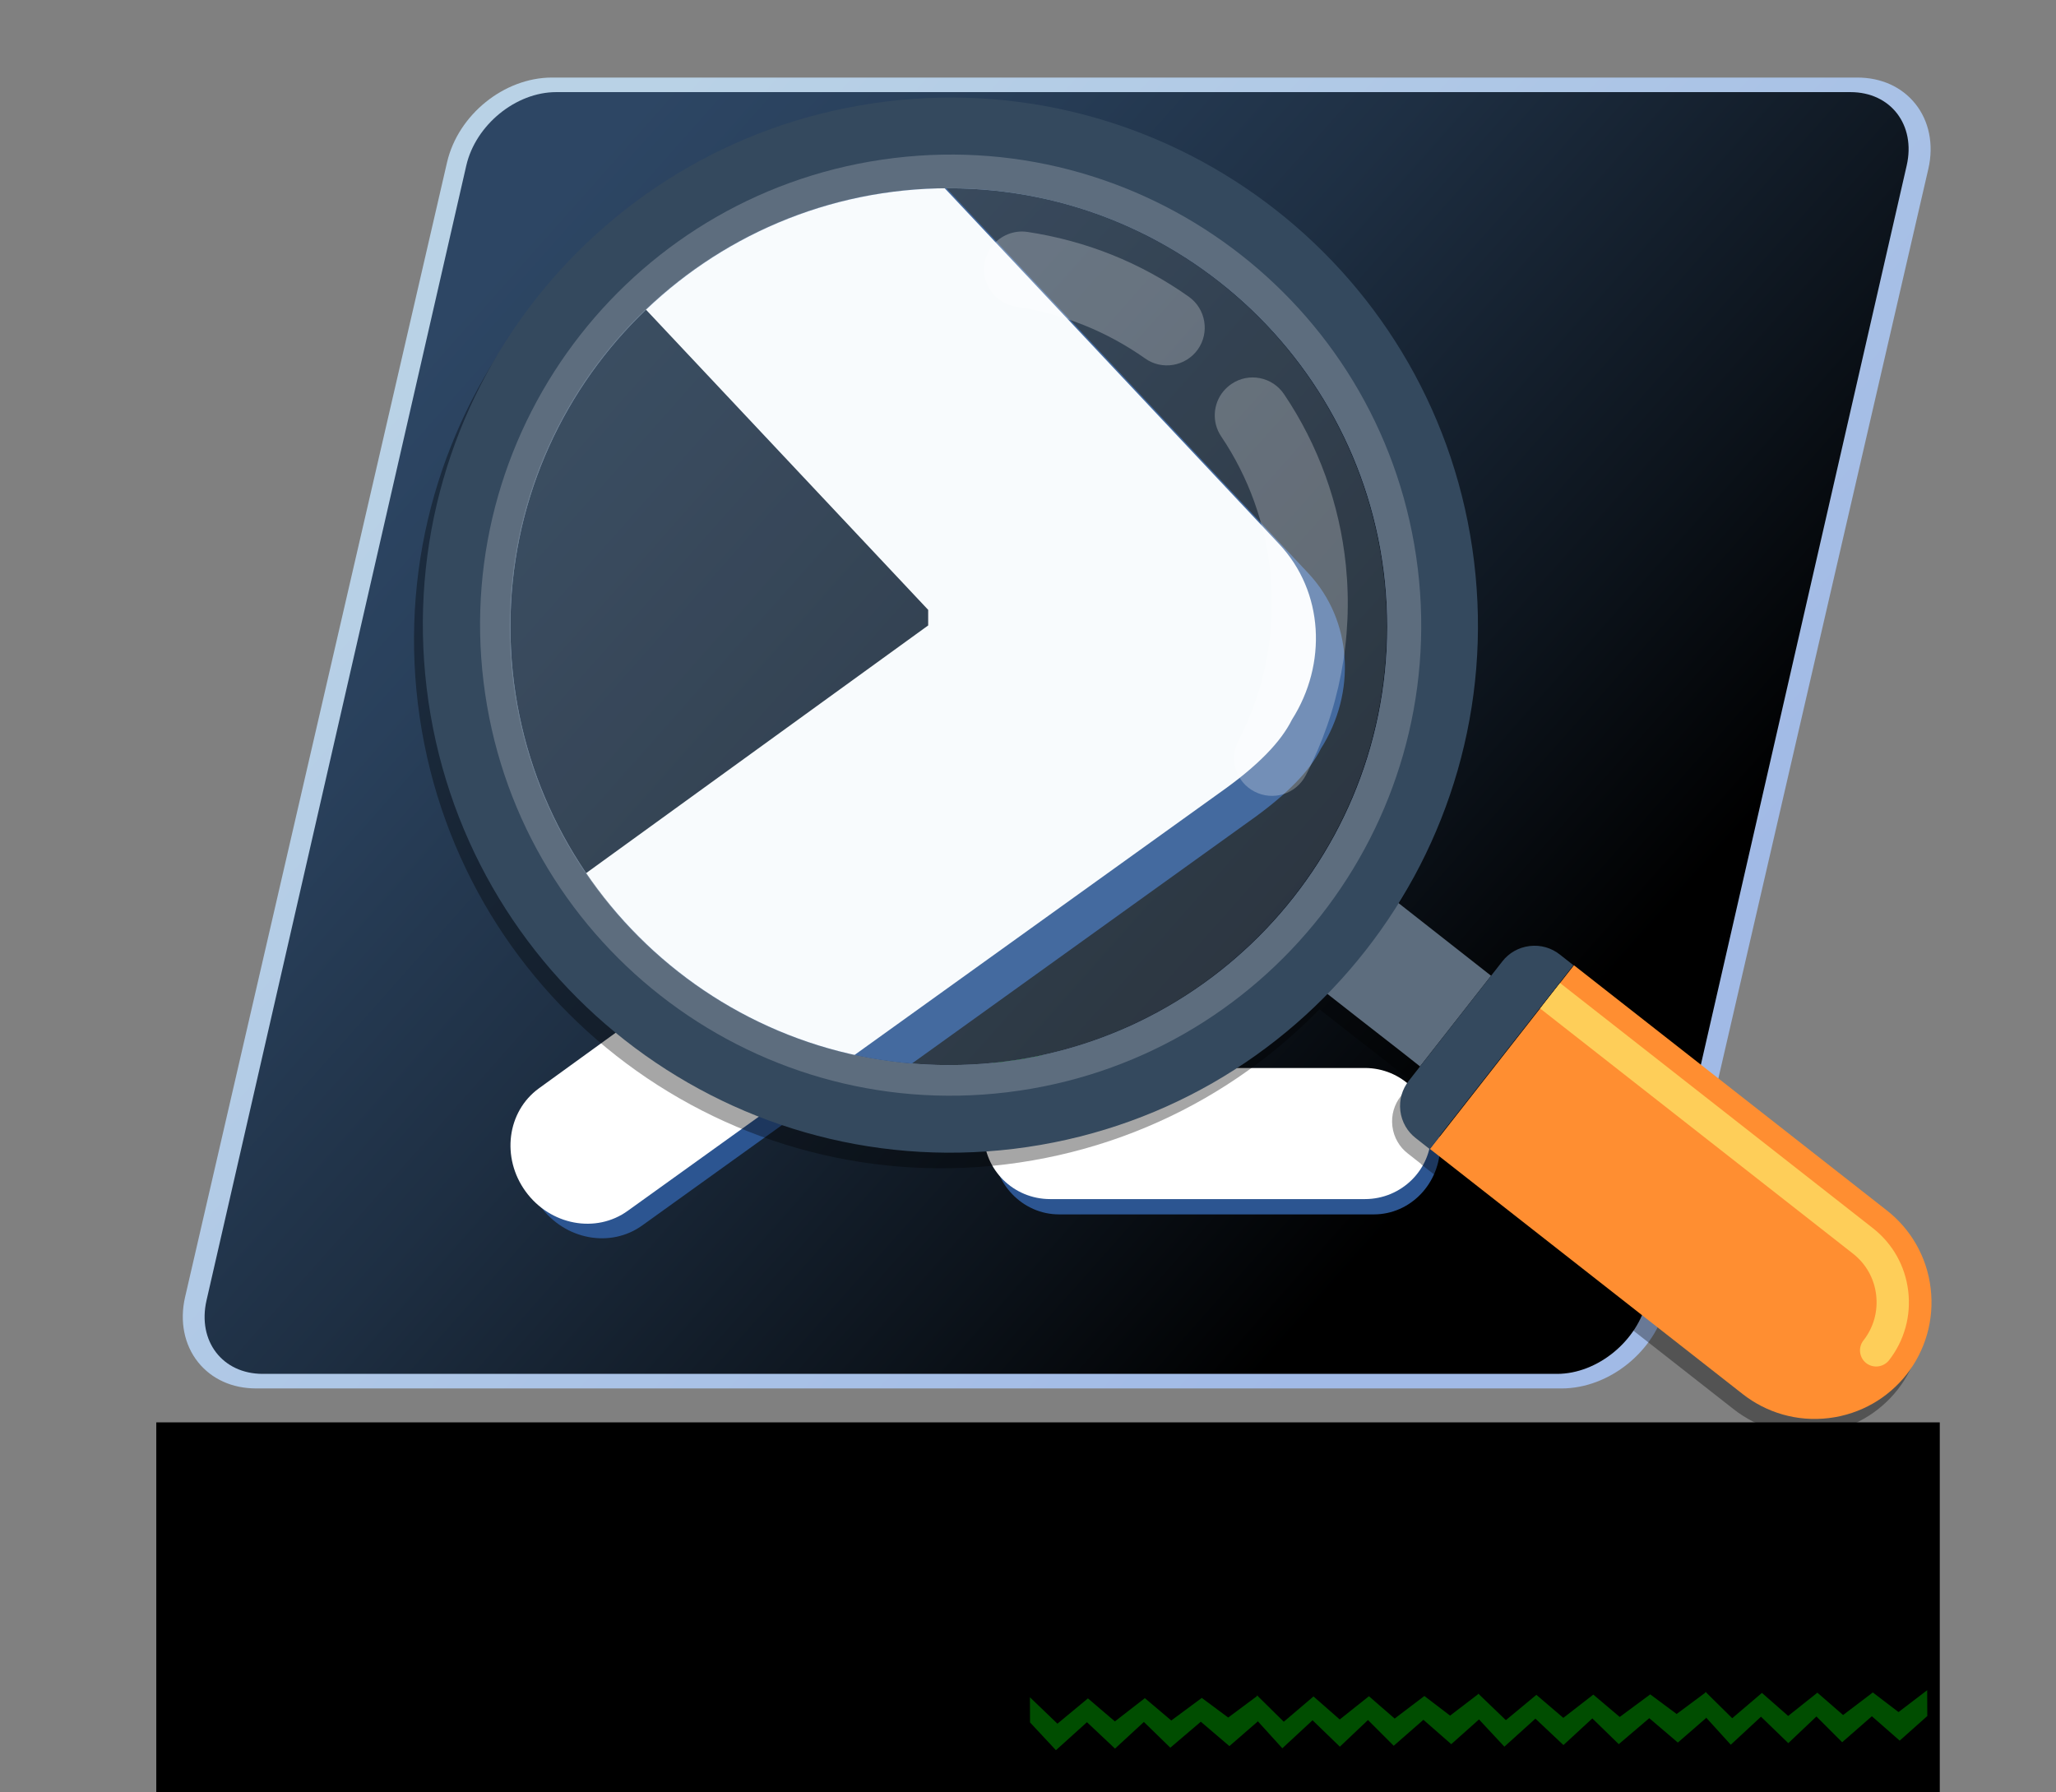 <?xml version="1.0" encoding="UTF-8" standalone="no"?>
<!-- Generator: Adobe Illustrator 19.0.0, SVG Export Plug-In . SVG Version: 6.00 Build 0)  -->

<svg
   xmlns:dc="http://purl.org/dc/elements/1.1/"
   xmlns:cc="http://creativecommons.org/ns#"
   xmlns:rdf="http://www.w3.org/1999/02/22-rdf-syntax-ns#"
   xmlns:svg="http://www.w3.org/2000/svg"
   xmlns="http://www.w3.org/2000/svg"
   xmlns:sodipodi="http://sodipodi.sourceforge.net/DTD/sodipodi-0.dtd"
   xmlns:inkscape="http://www.inkscape.org/namespaces/inkscape"
   version="1.1"
   id="Capa_1"
   x="0px"
   y="0px"
   viewBox="0 0 825.767 719.807"
   xml:space="preserve"
   sodipodi:docname="pssa.svg"
   width="825.767"
   height="719.807"
   inkscape:export-filename="C:\Users\adilio\Desktop\pssa5.png"
   inkscape:export-xdpi="76.235298"
   inkscape:export-ydpi="76.235298"
   inkscape:version="0.92.4 (5da689c313, 2019-01-14)"><rect x="0" y="0" width="825.767" height="719.807" fill="#808080" stroke="none"/><defs
   id="defs57"><linearGradient
     id="SVGID_1_"
     gradientUnits="userSpaceOnUse"
     x1="95.267"
     y1="91.926"
     x2="26.7"
     y2="30.68"
     gradientTransform="matrix(7.487,0,0,7.487,-850.374,-267.464)"><stop
       offset="0"
       style="stop-color:#A9C8FF"
       id="stop8" /><stop
       offset="1"
       style="stop-color:#C7E6FF"
       id="stop10" /></linearGradient><linearGradient
     y2="90.278"
     x2="93.585"
     y1="30.778"
     x1="26.585"
     gradientUnits="userSpaceOnUse"
     id="SVGID_2_"><stop
       id="stop15"
       style="stop-color:#2D4664"
       offset="0" /><stop
       id="stop17"
       style="stop-color:#29405B"
       offset="0.169" /><stop
       id="stop19"
       style="stop-color:#1E2F43"
       offset="0.445" /><stop
       id="stop21"
       style="stop-color:#0C131B"
       offset="0.79" /><stop
       id="stop23"
       style="stop-color:#000000"
       offset="1" /></linearGradient><clipPath
     clipPathUnits="userSpaceOnUse"
     id="clipPath1009"><path
       inkscape:connector-curvature="0"
       style="fill:#cee2f2;stroke-width:0.247"
       d="m 60.343,104.741 c 21.284,0 38.543,-17.253 38.543,-38.547 0,-21.279 -17.26,-38.542 -38.543,-38.542 -21.283,0 -38.545,17.263 -38.545,38.542 0,21.293 17.258,38.547 38.545,38.547 z"
       id="path1011" /></clipPath><linearGradient
     id="SVGID_1_-8"
     gradientUnits="userSpaceOnUse"
     x1="95.267"
     y1="91.926"
     x2="26.7"
     y2="30.68"><stop
       offset="0"
       style="stop-color:#A9C8FF"
       id="stop8-9" /><stop
       offset="1"
       style="stop-color:#C7E6FF"
       id="stop10-6" /></linearGradient><linearGradient
     y2="90.278"
     x2="93.585"
     y1="30.778"
     x1="26.585"
     gradientUnits="userSpaceOnUse"
     id="SVGID_2_-8"><stop
       id="stop15-6"
       style="stop-color:#2D4664"
       offset="0" /><stop
       id="stop17-8"
       style="stop-color:#29405B"
       offset="0.169" /><stop
       id="stop19-6"
       style="stop-color:#1E2F43"
       offset="0.445" /><stop
       id="stop21-1"
       style="stop-color:#0C131B"
       offset="0.79" /><stop
       id="stop23-0"
       style="stop-color:#000000"
       offset="1" /></linearGradient><clipPath
     clipPathUnits="userSpaceOnUse"
     id="clipPath4843"><path
       inkscape:connector-curvature="0"
       style="opacity:0.6;fill:#cee2f2;stroke-width:0.726"
       d="m -361.189,311.901 c 62.581,0 113.329,-50.729 113.329,-113.34 0,-62.565 -50.75,-113.325 -113.329,-113.325 -62.578,0 -113.335,50.76 -113.335,113.325 0,62.608 50.743,113.34 113.335,113.34 z"
       id="path4845" /></clipPath></defs><sodipodi:namedview
   pagecolor="#ffffff"
   bordercolor="#666666"
   borderopacity="1"
   objecttolerance="10"
   gridtolerance="10"
   guidetolerance="10"
   inkscape:pageopacity="0"
   inkscape:pageshadow="2"
   inkscape:window-width="2200"
   inkscape:window-height="1577"
   id="namedview55"
   showgrid="false"
   fit-margin-top="-80"
   fit-margin-left="50"
   fit-margin-right="50"
   fit-margin-bottom="20"
   inkscape:zoom="0.92187502"
   inkscape:cx="211.59942"
   inkscape:cy="211.90316"
   inkscape:window-x="770"
   inkscape:window-y="101"
   inkscape:window-maximized="0"
   inkscape:current-layer="Capa_1" />

<g
   id="g869-7"
   transform="matrix(5.85,0,0,5.85,50,-80)"><g
     id="g4-5"><line
       style="fill:none"
       id="line2-4"
       y2="0"
       x2="0"
       y1="128"
       x1="0" /></g><line
     style="clip-rule:evenodd;opacity:0;fill:#00ff18;fill-rule:evenodd"
     id="line6-5"
     y2="0"
     x2="0"
     y1="128"
     x1="0" /><path
     style="clip-rule:evenodd;opacity:0.8;fill:url(#SVGID_1_-8);fill-rule:evenodd"
     inkscape:connector-curvature="0"
     id="path13-8"
     d="M 9.033,109 C 7.4,109 5.987,108.362 5.055,107.202 4.103,106.017 3.776,104.388 4.159,102.732 L 22.145,24.821 C 22.899,21.557 26.062,19 29.349,19 h 89.623 c 1.634,0 3.047,0.638 3.978,1.798 0.952,1.184 1.279,2.814 0.896,4.47 l -17.986,77.911 c -0.753,3.264 -3.917,5.822 -7.203,5.822 H 9.033 Z" /><g
     id="g30-4"><g
       id="g28-1"><linearGradient
         y2="90.278"
         x2="93.585"
         y1="30.778"
         x1="26.585"
         gradientUnits="userSpaceOnUse"
         id="linearGradient943"><stop
           id="stop933"
           style="stop-color:#2D4664"
           offset="0" /><stop
           id="stop935"
           style="stop-color:#29405B"
           offset="0.169" /><stop
           id="stop937"
           style="stop-color:#1E2F43"
           offset="0.445" /><stop
           id="stop939"
           style="stop-color:#0C131B"
           offset="0.79" /><stop
           id="stop941"
           style="stop-color:#000000"
           offset="1" /></linearGradient><path
         style="clip-rule:evenodd;fill:url(#SVGID_2_-8);fill-rule:evenodd"
         inkscape:connector-curvature="0"
         id="path26-6"
         d="M 118.5,20 H 29.634 c -2.769,0 -5.53,2.259 -6.168,5.045 L 5.632,102.955 C 4.995,105.742 6.722,108 9.491,108 h 88.865 c 2.769,0 5.53,-2.258 6.168,-5.045 L 122.358,25.044 C 122.996,22.259 121.268,20 118.5,20 Z" /></g></g><path
     style="clip-rule:evenodd;fill:#2c5591;fill-rule:evenodd"
     inkscape:connector-curvature="0"
     id="path32-5"
     d="m 64.165,87.558 h 21.613 c 2.513,0 4.55,2.125 4.55,4.746 0,2.621 -2.037,4.747 -4.55,4.747 H 64.165 c -2.513,0 -4.55,-2.125 -4.55,-4.747 0,-2.621 2.037,-4.746 4.55,-4.746 z" /><path
     style="clip-rule:evenodd;fill:#2c5591;fill-rule:evenodd"
     inkscape:connector-curvature="0"
     id="path34-7"
     d="m 78.184,66.455 c -0.372,0.749 -1.144,1.575 -2.509,2.534 L 35.562,97.798 c -2.19,1.591 -5.334,1.001 -7.021,-1.319 -1.687,-2.32 -1.28,-5.49 0.91,-7.082 L 65.624,63.203 V 62.665 L 42.896,38.487 c -1.854,-1.972 -1.661,-5.161 0.431,-7.124 2.092,-1.962 5.29,-1.954 7.144,0.018 l 27.271,29.012 c 1.548,1.647 1.663,4.141 0.442,6.062 z" /><path
     style="clip-rule:evenodd;fill:#ffffff;fill-rule:evenodd"
     inkscape:connector-curvature="0"
     id="path36-5"
     d="m 77.184,65.455 c -0.372,0.749 -1.144,1.575 -2.509,2.534 L 34.562,96.798 c -2.19,1.591 -5.334,1.001 -7.021,-1.319 -1.687,-2.32 -1.28,-5.49 0.91,-7.082 L 64.624,62.203 V 61.665 L 41.896,37.487 c -1.854,-1.972 -1.661,-5.161 0.431,-7.124 2.092,-1.962 5.29,-1.954 7.144,0.018 l 27.271,29.012 c 1.548,1.647 1.663,4.141 0.442,6.062 z" /><path
     style="clip-rule:evenodd;fill:#ffffff;fill-rule:evenodd"
     inkscape:connector-curvature="0"
     id="path38-7"
     d="m 63.55,87 h 21.613 c 2.513,0 4.55,2.015 4.55,4.5 0,2.485 -2.037,4.5 -4.55,4.5 H 63.55 C 61.037,96 59,93.985 59,91.5 59,89.015 61.037,87 63.55,87 Z" /></g>





<g
   id="g24"
   transform="translate(179.353,67.563)">
</g>
<g
   id="g26"
   transform="translate(179.353,67.563)">
</g>
<g
   id="g28"
   transform="translate(179.353,67.563)">
</g>
<g
   id="g30"
   transform="translate(179.353,67.563)">
</g>
<g
   id="g32"
   transform="translate(179.353,67.563)">
</g>
<g
   id="g34"
   transform="translate(179.353,67.563)">
</g>
<g
   id="g36"
   transform="translate(179.353,67.563)">
</g>
<g
   id="g38"
   transform="translate(179.353,67.563)">
</g>
<g
   id="g40"
   transform="translate(179.353,67.563)">
</g>
<g
   id="g42"
   transform="translate(179.353,67.563)">
</g>
<g
   id="g44"
   transform="translate(179.353,67.563)">
</g>
<g
   id="g46"
   transform="translate(179.353,67.563)">
</g>
<g
   id="g48"
   transform="translate(179.353,67.563)">
</g>
<g
   id="g50"
   transform="translate(179.353,67.563)">
</g>
<g
   id="g52"
   transform="translate(179.353,67.563)">
</g>
<g
   id="g4784"
   style="opacity:0.35;fill:#000000"
   transform="matrix(1.085,0,0,1.085,-268.749,-369.738)"><path
     inkscape:connector-curvature="0"
     id="path4-8"
     d="m 826.997,703.705 115.81,90.741 c 8.709,6.805 14.835,16.974 16.239,28.807 1.438,11.849 -2.049,23.175 -8.873,31.896 -6.809,8.678 -16.959,14.754 -28.807,16.191 -11.844,1.437 -23.141,-2.036 -31.852,-8.858 l -115.805,-90.752 z"
     style="fill:#000000;stroke-width:1.027" /><path
     inkscape:connector-curvature="0"
     id="path6-2"
     d="m 814.476,719.709 v 0 l 7.372,-9.427 115.822,90.755 c 7.313,5.735 11.952,13.979 13.068,23.218 1.124,9.264 -1.418,18.396 -7.13,25.722 -1.049,1.285 -2.501,2.044 -4,2.226 -1.533,0.186 -3.113,-0.205 -4.434,-1.218 -2.582,-2.052 -3.035,-5.785 -1.016,-8.377 3.786,-4.815 5.443,-10.848 4.706,-16.928 -0.719,-6.056 -3.779,-11.475 -8.575,-15.226 z"
     style="fill:#000000;stroke-width:1.027" /><polygon
     transform="matrix(1.02,-0.124,0.124,1.02,378.817,407.41)"
     id="polygon2-4"
     points="335.562,306.153 306.161,335.555 318.743,348.142 333.453,362.775 339.121,368.484 368.471,339.113 "
     style="fill:#000000" /><g
     transform="matrix(1.02,-0.124,0.124,1.02,378.817,407.41)"
     id="g12-7"
     style="fill:#000000"><path
       id="path8-8"
       d="m 338.916,398.413 59.484,-59.5 -4.436,-4.447 c -2.678,-2.688 -6.339,-4.321 -10.409,-4.321 -4.096,0 -7.767,1.626 -10.419,4.301 l -38.682,38.702 c -2.657,2.637 -4.316,6.308 -4.316,10.409 0,4.04 1.656,7.757 4.316,10.378 z"
       style="fill:#000000"
       inkscape:connector-curvature="0" /><path
       id="path10-8"
       d="M 0,190.162 C 0,85.156 85.143,0.003 190.17,0.003 c 105.037,0 190.175,85.158 190.175,190.159 0,105.037 -85.148,190.175 -190.175,190.2 C 85.143,380.337 0,295.196 0,190.162 Z"
       style="fill:#000000"
       inkscape:connector-curvature="0" /></g><path
     id="path14-1"
     d="m 617.246,750.719 c 95.479,-11.586 163.527,-98.397 151.936,-193.919 -11.585,-95.467 -98.422,-163.508 -193.902,-151.922 -95.494,11.59 -163.53,98.419 -151.945,193.892 11.591,95.52 98.418,163.538 193.912,151.95 z"
     style="fill:#000000;stroke-width:1.027"
     inkscape:connector-curvature="0" /><path
     id="path16-0-9"
     d="m 597.207,741.418 c 89.629,0 162.311,-72.654 162.311,-162.328 0,-89.607 -72.686,-162.306 -162.311,-162.306 -89.626,0 -162.32,72.699 -162.32,162.306 0,89.668 72.675,162.328 162.32,162.328 z"
     style="opacity:0.6;fill:#000000;stroke-width:1.04"
     inkscape:connector-curvature="0" /><g
     transform="matrix(1.02,-0.124,0.124,1.02,378.817,407.41)"
     style="opacity:0.25;fill:#000000"
     id="g22-7"><path
       id="path18-7"
       d="m 194.273,59.774 c -2.657,-3.942 -7.224,-6.41 -12.25,-6.124 -21.535,1.308 -41.887,7.373 -60.485,18.171 -6.548,3.83 -8.794,12.27 -4.979,18.849 3.814,6.497 12.265,8.809 18.793,4.943 14.835,-8.558 31.073,-13.42 48.287,-14.469 7.562,-0.394 13.379,-6.917 12.91,-14.474 -0.087,-2.619 -0.965,-4.974 -2.276,-6.896 z"
       style="fill:#000000"
       inkscape:connector-curvature="0" /><path
       id="path20-4"
       d="m 105.94,105.004 c -0.732,-1.098 -1.687,-2.117 -2.734,-2.985 -5.906,-4.831 -14.566,-3.891 -19.341,2.01 -14.054,17.254 -23.726,37.955 -27.996,59.986 -5.051,26.166 -2.409,52.956 7.624,77.504 2.924,7.076 10.972,10.399 17.992,7.506 7.04,-2.852 10.394,-10.87 7.511,-17.946 -8,-19.576 -10.076,-40.955 -6.013,-61.839 3.323,-17.587 11.049,-34.099 22.259,-47.869 3.898,-4.794 4.001,-11.521 0.698,-16.367 z"
       style="fill:#000000"
       inkscape:connector-curvature="0" /></g></g><path
   style="fill:#ff8e31;stroke-width:1.114"
   d="m 632.154,387.683 125.647,98.448 c 9.449,7.383 16.095,18.416 17.618,31.254 1.56,12.855 -2.223,25.143 -9.627,34.606 -7.387,9.415 -18.399,16.007 -31.254,17.567 -12.85,1.559 -25.107,-2.209 -34.558,-9.61 L 574.339,461.488 Z"
   id="path4"
   inkscape:connector-curvature="0" /><path
   style="fill:#fece59;stroke-width:1.114"
   d="m 618.57,405.047 v 0 l 7.998,-10.227 125.66,98.464 c 7.934,6.222 12.968,15.167 14.178,25.19 1.22,10.051 -1.539,19.959 -7.735,27.907 -1.139,1.394 -2.714,2.217 -4.34,2.415 -1.663,0.202 -3.378,-0.222 -4.81,-1.321 -2.802,-2.226 -3.293,-6.277 -1.103,-9.088 4.108,-5.223 5.906,-11.77 5.105,-18.366 -0.78,-6.57 -4.101,-12.449 -9.304,-16.519 z"
   id="path6"
   inkscape:connector-curvature="0" /><polygon
   style="fill:#5d6d7e"
   points="333.453,362.775 339.121,368.484 368.471,339.113 335.562,306.153 306.161,335.555 318.743,348.142 "
   id="polygon2"
   transform="matrix(1.106,-0.134,0.134,1.106,145.904,66.221)" /><g
   id="g12"
   transform="matrix(1.106,-0.134,0.134,1.106,145.904,66.221)">
	<path
   inkscape:connector-curvature="0"
   style="fill:#34495e"
   d="m 338.916,398.413 59.484,-59.5 -4.436,-4.447 c -2.678,-2.688 -6.339,-4.321 -10.409,-4.321 -4.096,0 -7.767,1.626 -10.419,4.301 l -38.682,38.702 c -2.657,2.637 -4.316,6.308 -4.316,10.409 0,4.04 1.656,7.757 4.316,10.378 z"
   id="path8" />
	<path
   inkscape:connector-curvature="0"
   style="fill:#34495e"
   d="M 0,190.162 C 0,85.156 85.143,0.003 190.17,0.003 c 105.037,0 190.175,85.158 190.175,190.159 0,105.037 -85.148,190.175 -190.175,190.2 C 85.143,380.337 0,295.196 0,190.162 Z"
   id="path10" />
</g><path
   inkscape:connector-curvature="0"
   style="fill:#5d6d7e;stroke-width:1.114"
   d="M 404.586,438.692 C 508.175,426.122 582.004,331.936 569.428,228.3 556.859,124.723 462.646,50.903 359.055,63.473 255.45,76.048 181.633,170.252 194.203,273.835 c 12.576,103.634 106.778,177.429 210.383,164.857 z"
   id="path14" /><g
   id="g4918"
   transform="matrix(1.085,0,0,1.085,-722.442,-68.094)"><g
     clip-path="url(#clipPath4843)"
     transform="matrix(1.432,0,0,1.432,1534.308,10.388)"
     id="g4841"><flowRoot
       xml:space="preserve"
       id="flowRoot968"
       style="font-style:normal;font-weight:normal;font-size:40px;line-height:1.25;font-family:sans-serif;letter-spacing:0px;word-spacing:0px;fill:#000000;fill-opacity:1;stroke:none"
       transform="matrix(3.429,0,0,3.429,4105.183,1681.122)"><flowRegion
         id="flowRegion970"><rect
           id="rect972"
           width="65.214"
           height="54.83"
           x="-1268.669"
           y="-452.634" /></flowRegion><flowPara
         id="flowPara976"
         style="font-style:normal;font-variant:normal;font-weight:normal;font-stretch:normal;font-size:38.89px;font-family:sans-serif;-inkscape-font-specification:'sans-serif, Normal';font-variant-ligatures:normal;font-variant-caps:normal;font-variant-numeric:normal;font-feature-settings:normal;text-align:start;writing-mode:lr-tb;text-anchor:start">PS</flowPara></flowRoot><flowRoot
       xml:space="preserve"
       id="flowRoot968-3"
       style="font-style:normal;font-weight:normal;font-size:40px;line-height:1.25;font-family:sans-serif;letter-spacing:0px;word-spacing:0px;fill:#000000;fill-opacity:1;stroke:none"
       transform="matrix(2.819,0,0,2.819,3215.513,1652.821)"><flowRegion
         id="flowRegion970-7"><rect
           id="rect972-1"
           width="65.214"
           height="54.83"
           x="-1268.669"
           y="-452.634" /></flowRegion><flowPara
         id="flowPara976-9"
         style="font-style:normal;font-variant:normal;font-weight:normal;font-stretch:normal;font-size:47.305px;font-family:sans-serif;-inkscape-font-specification:'sans-serif, Normal';font-variant-ligatures:normal;font-variant-caps:normal;font-variant-numeric:normal;font-feature-settings:normal;text-align:start;writing-mode:lr-tb;text-anchor:start">SA</flowPara></flowRoot><g
       id="g1008"
       transform="matrix(0.683,0,0,0.683,-512.912,268.755)"
       style="fill:#008000;stroke:#008000;stroke-width:2.927;stroke-miterlimit:4;stroke-dasharray:none">
	<path
   id="path1006"
   d="m 402.9,110.1 c 0,-0.7 -0.3,-1.4 -0.8,-2 L 351.4,57.4 c -1.1,-1.1 -2.9,-1.1 -4,0 l -46.7,46.7 -48.8,-48.8 c -1.1,-1.1 -2.9,-1.1 -4,0 l -46.5,46.5 -49,-49 c -1.1,-1.1 -2.9,-1.1 -4,0 L 101.7,99.5 52.9,50.8 c -1.1,-1.1 -2.9,-1.1 -4,0 L 0.8,99 c -1.1,1.1 -1.1,2.9 0,4 1.1,1.1 2.9,1.1 4,0 L 51,56.8 99.7,105.5 c 1.1,1.1 2.9,1.1 4,0 0.1,-0.1 0.1,-0.2 0.2,-0.3 0.1,-0.1 0.3,-0.1 0.4,-0.3 l 46.2,-46.2 48.7,48.7 c 0.7,0.7 1.7,0.9 2.5,0.7 0.7,0 1.5,-0.2 2,-0.8 l 46.2,-46.2 48.7,48.7 c 1.1,1.1 2.9,1.1 4,0 0.1,-0.1 0.1,-0.2 0.2,-0.2 0.1,-0.1 0.3,-0.1 0.4,-0.3 L 349.4,63.1 398,112 c 1.1,1.1 2.9,1.1 4,0 0.6,-0.5 0.9,-1.2 0.9,-1.9 z"
   inkscape:connector-curvature="0"
   style="fill:#008000;stroke:#008000;stroke-width:2.927;stroke-miterlimit:4;stroke-dasharray:none" />
</g><path
       d="m -782.741,548.655 c -12.227,0 -22.806,-4.777 -29.785,-13.462 -7.128,-8.872 -9.576,-21.069 -6.709,-33.468 l 134.667,-583.345 c 5.645,-24.439 29.328,-43.584 53.939,-43.584 H 40.409 c 12.234,0 22.814,4.777 29.785,13.462 7.128,8.865 9.576,21.069 6.709,33.468 L -57.765,505.071 c -5.638,24.439 -29.328,43.591 -53.931,43.591 h -671.045 z"
       id="path13"
       inkscape:connector-curvature="0"
       style="clip-rule:evenodd;opacity:0.8;fill:url(#SVGID_1_);fill-rule:evenodd;stroke-width:7.487" /><g
       id="g30-6"
       transform="matrix(7.487,0,0,7.487,-850.374,-267.464)"><g
         id="g28-5"><linearGradient
           id="linearGradient929"
           gradientUnits="userSpaceOnUse"
           x1="26.585"
           y1="30.778"
           x2="93.585"
           y2="90.278"><stop
             offset="0"
             style="stop-color:#2D4664"
             id="stop919" /><stop
             offset="0.169"
             style="stop-color:#29405B"
             id="stop921" /><stop
             offset="0.445"
             style="stop-color:#1E2F43"
             id="stop923" /><stop
             offset="0.79"
             style="stop-color:#0C131B"
             id="stop925" /><stop
             offset="1"
             style="stop-color:#000000"
             id="stop927" /></linearGradient><path
           d="M 118.5,20 H 29.634 c -2.769,0 -5.53,2.259 -6.168,5.045 L 5.632,102.955 C 4.995,105.742 6.722,108 9.491,108 h 88.865 c 2.769,0 5.53,-2.258 6.168,-5.045 L 122.358,25.044 C 122.996,22.259 121.268,20 118.5,20 Z"
           id="path26"
           inkscape:connector-curvature="0"
           style="clip-rule:evenodd;fill:url(#SVGID_2_);fill-rule:evenodd" /></g></g><g
       id="g856"
       transform="matrix(7.487,0,0,7.487,-850.374,-267.464)"><path
         id="path32"
         d="m 64.165,87.558 h 21.613 c 2.513,0 4.55,2.125 4.55,4.746 0,2.621 -2.037,4.747 -4.55,4.747 H 64.165 c -2.513,0 -4.55,-2.125 -4.55,-4.747 0,-2.621 2.037,-4.746 4.55,-4.746 z"
         inkscape:connector-curvature="0"
         style="clip-rule:evenodd;fill:#2c5591;fill-rule:evenodd" /><path
         id="path34"
         d="m 78.184,66.455 c -0.372,0.749 -1.144,1.575 -2.509,2.534 L 35.562,97.798 c -2.19,1.591 -5.334,1.001 -7.021,-1.319 -1.687,-2.32 -1.28,-5.49 0.91,-7.082 L 65.624,63.203 V 62.665 L 42.896,38.487 c -1.854,-1.972 -1.661,-5.161 0.431,-7.124 2.092,-1.962 5.29,-1.954 7.144,0.018 l 27.271,29.012 c 1.548,1.647 1.663,4.141 0.442,6.062 z"
         inkscape:connector-curvature="0"
         style="clip-rule:evenodd;fill:#2c5591;fill-rule:evenodd" /><path
         id="path36"
         d="m 77.184,65.455 c -0.372,0.749 -1.144,1.575 -2.509,2.534 L 34.562,96.798 c -2.19,1.591 -5.334,1.001 -7.021,-1.319 -1.687,-2.32 -1.28,-5.49 0.91,-7.082 L 64.624,62.203 V 61.665 L 41.896,37.487 c -1.854,-1.972 -1.661,-5.161 0.431,-7.124 2.092,-1.962 5.29,-1.954 7.144,0.018 l 27.271,29.012 c 1.548,1.647 1.663,4.141 0.442,6.062 z"
         inkscape:connector-curvature="0"
         style="clip-rule:evenodd;fill:#ffffff;fill-rule:evenodd" /><path
         id="path38"
         d="m 63.55,87 h 21.613 c 2.513,0 4.55,2.015 4.55,4.5 0,2.485 -2.037,4.5 -4.55,4.5 H 63.55 C 61.037,96 59,93.985 59,91.5 59,89.015 61.037,87 63.55,87 Z"
         inkscape:connector-curvature="0"
         style="clip-rule:evenodd;fill:#ffffff;fill-rule:evenodd" /></g></g><path
     id="path16-0"
     d="m 1016.835,457.031 c 89.629,0 162.311,-72.654 162.311,-162.328 0,-89.607 -72.686,-162.306 -162.311,-162.306 -89.626,0 -162.32,72.699 -162.32,162.306 0,89.668 72.675,162.328 162.32,162.328 z"
     style="opacity:0.15;fill:#cee2f2;stroke-width:1.04"
     inkscape:connector-curvature="0" /></g><flowRoot
   xml:space="preserve"
   id="flowRoot4942"
   style="font-style:normal;font-variant:normal;font-weight:600;font-stretch:normal;font-size:39.934px;line-height:1.25;font-family:'Segoe UI';-inkscape-font-specification:'Segoe UI, Semi-Bold';font-variant-ligatures:normal;font-variant-caps:normal;font-variant-numeric:normal;font-feature-settings:normal;text-align:start;letter-spacing:0px;word-spacing:0px;writing-mode:lr-tb;text-anchor:start;fill:#000000;fill-opacity:1;stroke:none"
   transform="matrix(1.757,0,0,1.757,116.135,-499.951)"><flowRegion
     id="flowRegion4944"
     style="font-style:normal;font-variant:normal;font-weight:600;font-stretch:normal;font-size:39.934px;font-family:'Segoe UI';-inkscape-font-specification:'Segoe UI, Semi-Bold';font-variant-ligatures:normal;font-variant-caps:normal;font-variant-numeric:normal;font-feature-settings:normal;text-align:start;writing-mode:lr-tb;text-anchor:start"><rect
       id="rect4946"
       width="407.693"
       height="86.84"
       x="-30.373"
       y="609.694"
       style="font-style:normal;font-variant:normal;font-weight:600;font-stretch:normal;font-size:39.934px;font-family:'Segoe UI';-inkscape-font-specification:'Segoe UI, Semi-Bold';font-variant-ligatures:normal;font-variant-caps:normal;font-variant-numeric:normal;font-feature-settings:normal;text-align:start;writing-mode:lr-tb;text-anchor:start" /></flowRegion><flowPara
     id="flowPara4948"
     style="font-style:normal;font-variant:normal;font-weight:600;font-stretch:normal;font-size:53.117px;font-family:'Segoe UI';-inkscape-font-specification:'Segoe UI, Semi-Bold';font-variant-ligatures:normal;font-variant-caps:normal;font-variant-numeric:normal;font-feature-settings:normal;text-align:start;writing-mode:lr-tb;text-anchor:start">PSScriptAnalyzer</flowPara></flowRoot><g
   id="g22"
   style="opacity:0.25"
   transform="matrix(-1.101,-0.1,-0.1,1.099,618.468,52.396)">
	<path
   inkscape:connector-curvature="0"
   style="fill:#ffffff"
   d="m 194.273,59.774 c -2.657,-3.942 -7.224,-6.41 -12.25,-6.124 -21.535,1.308 -41.887,7.373 -60.485,18.171 -6.548,3.83 -8.794,12.27 -4.979,18.849 3.814,6.497 12.265,8.809 18.793,4.943 14.835,-8.558 31.073,-13.42 48.287,-14.469 7.562,-0.394 13.379,-6.917 12.91,-14.474 -0.087,-2.619 -0.965,-4.974 -2.276,-6.896 z"
   id="path18" />
	
<path
   inkscape:connector-curvature="0"
   style="fill:#ffffff"
   d="m 105.94,105.004 c -0.732,-1.098 -1.687,-2.117 -2.734,-2.985 -5.906,-4.831 -14.566,-3.891 -19.341,2.01 -14.054,17.254 -23.726,37.955 -27.996,59.986 -5.051,26.166 -2.409,52.956 7.624,77.504 2.924,7.076 10.972,10.399 17.992,7.506 7.04,-2.852 10.394,-10.87 7.511,-17.946 -8,-19.576 -10.076,-40.955 -6.013,-61.839 3.323,-17.587 11.049,-34.099 22.259,-47.869 3.898,-4.794 4.001,-11.521 0.698,-16.367 z"
   id="path20" /></g><g
   id="g982"
   transform="matrix(0.953,0,0,1.156,25.133,-91.491)"
   style="opacity:0.6"><g
     style="fill:#008000;fill-opacity:1"
     transform="matrix(0.279,0,0,0.225,425.739,486.014)"
     id="g5010"><path
       style="fill:#008000;fill-opacity:1;stroke:none;stroke-width:5;stroke-linejoin:round"
       inkscape:connector-curvature="0"
       id="svg_3"
       d="m 613.268,807.089 0.169,39.92 -41.713,37.996 -42.033,-37.642 -44.864,40.11 -38.881,-39.756 -42.489,41.151 -41.256,-40.796 -45.641,43.265 -38.104,-42.911 -0.164,-38.869 40.466,40.8 44.868,-39.059 39.654,35.55 44.092,-35.905 38.859,34.503 44.886,-34.857 38.841,30.301 z" /><path
       style="fill:#008000;fill-opacity:1;stroke:none;stroke-width:5;stroke-linejoin:round"
       inkscape:connector-curvature="0"
       id="svg_4"
       d="m 279.272,810.051 0.169,39.92 -42.838,38 -43.158,-37.637 -46.074,40.115 -39.922,-39.751 -43.636,41.155 -42.36,-40.792 -46.872,43.27 -39.124,-42.906 -0.164,-38.869 41.549,40.795 46.079,-39.065 40.715,35.546 45.281,-35.91 39.9,34.499 46.097,-34.863 39.882,30.297 44.479,-33.805 z" /></g><g
     style="fill:#008000;fill-opacity:1"
     transform="matrix(0.279,0,0,0.225,614.733,484.783)"
     id="g5010-9"><path
       style="fill:#008000;fill-opacity:1;stroke:none;stroke-width:5;stroke-linejoin:round"
       inkscape:connector-curvature="0"
       id="svg_3-9"
       d="m 613.268,807.089 0.169,39.92 -41.713,37.996 -42.033,-37.642 -44.864,40.11 -38.881,-39.756 -42.489,41.151 -41.256,-40.796 -45.641,43.265 -38.104,-42.911 -0.164,-38.869 40.466,40.8 44.868,-39.059 39.654,35.55 44.092,-35.905 38.859,34.503 44.886,-34.857 38.841,30.301 z" /><path
       style="fill:#008000;fill-opacity:1;stroke:none;stroke-width:5;stroke-linejoin:round"
       inkscape:connector-curvature="0"
       id="svg_4-6"
       d="m 279.272,810.051 0.169,39.92 -42.838,38 -43.158,-37.637 -46.074,40.115 -39.922,-39.751 -43.636,41.155 -42.36,-40.792 -46.872,43.27 -39.124,-42.906 -0.164,-38.869 41.549,40.795 46.079,-39.065 40.715,35.546 45.281,-35.91 39.9,34.499 46.097,-34.863 39.882,30.297 44.479,-33.805 z" /></g><rect
     y="668.027"
     x="596.407"
     height="8.462"
     width="0.61"
     id="rect973"
     style="opacity:1;fill:#008000;fill-opacity:1;stroke:none;stroke-width:1.93;stroke-miterlimit:4;stroke-dasharray:none;stroke-opacity:1" /></g></svg>